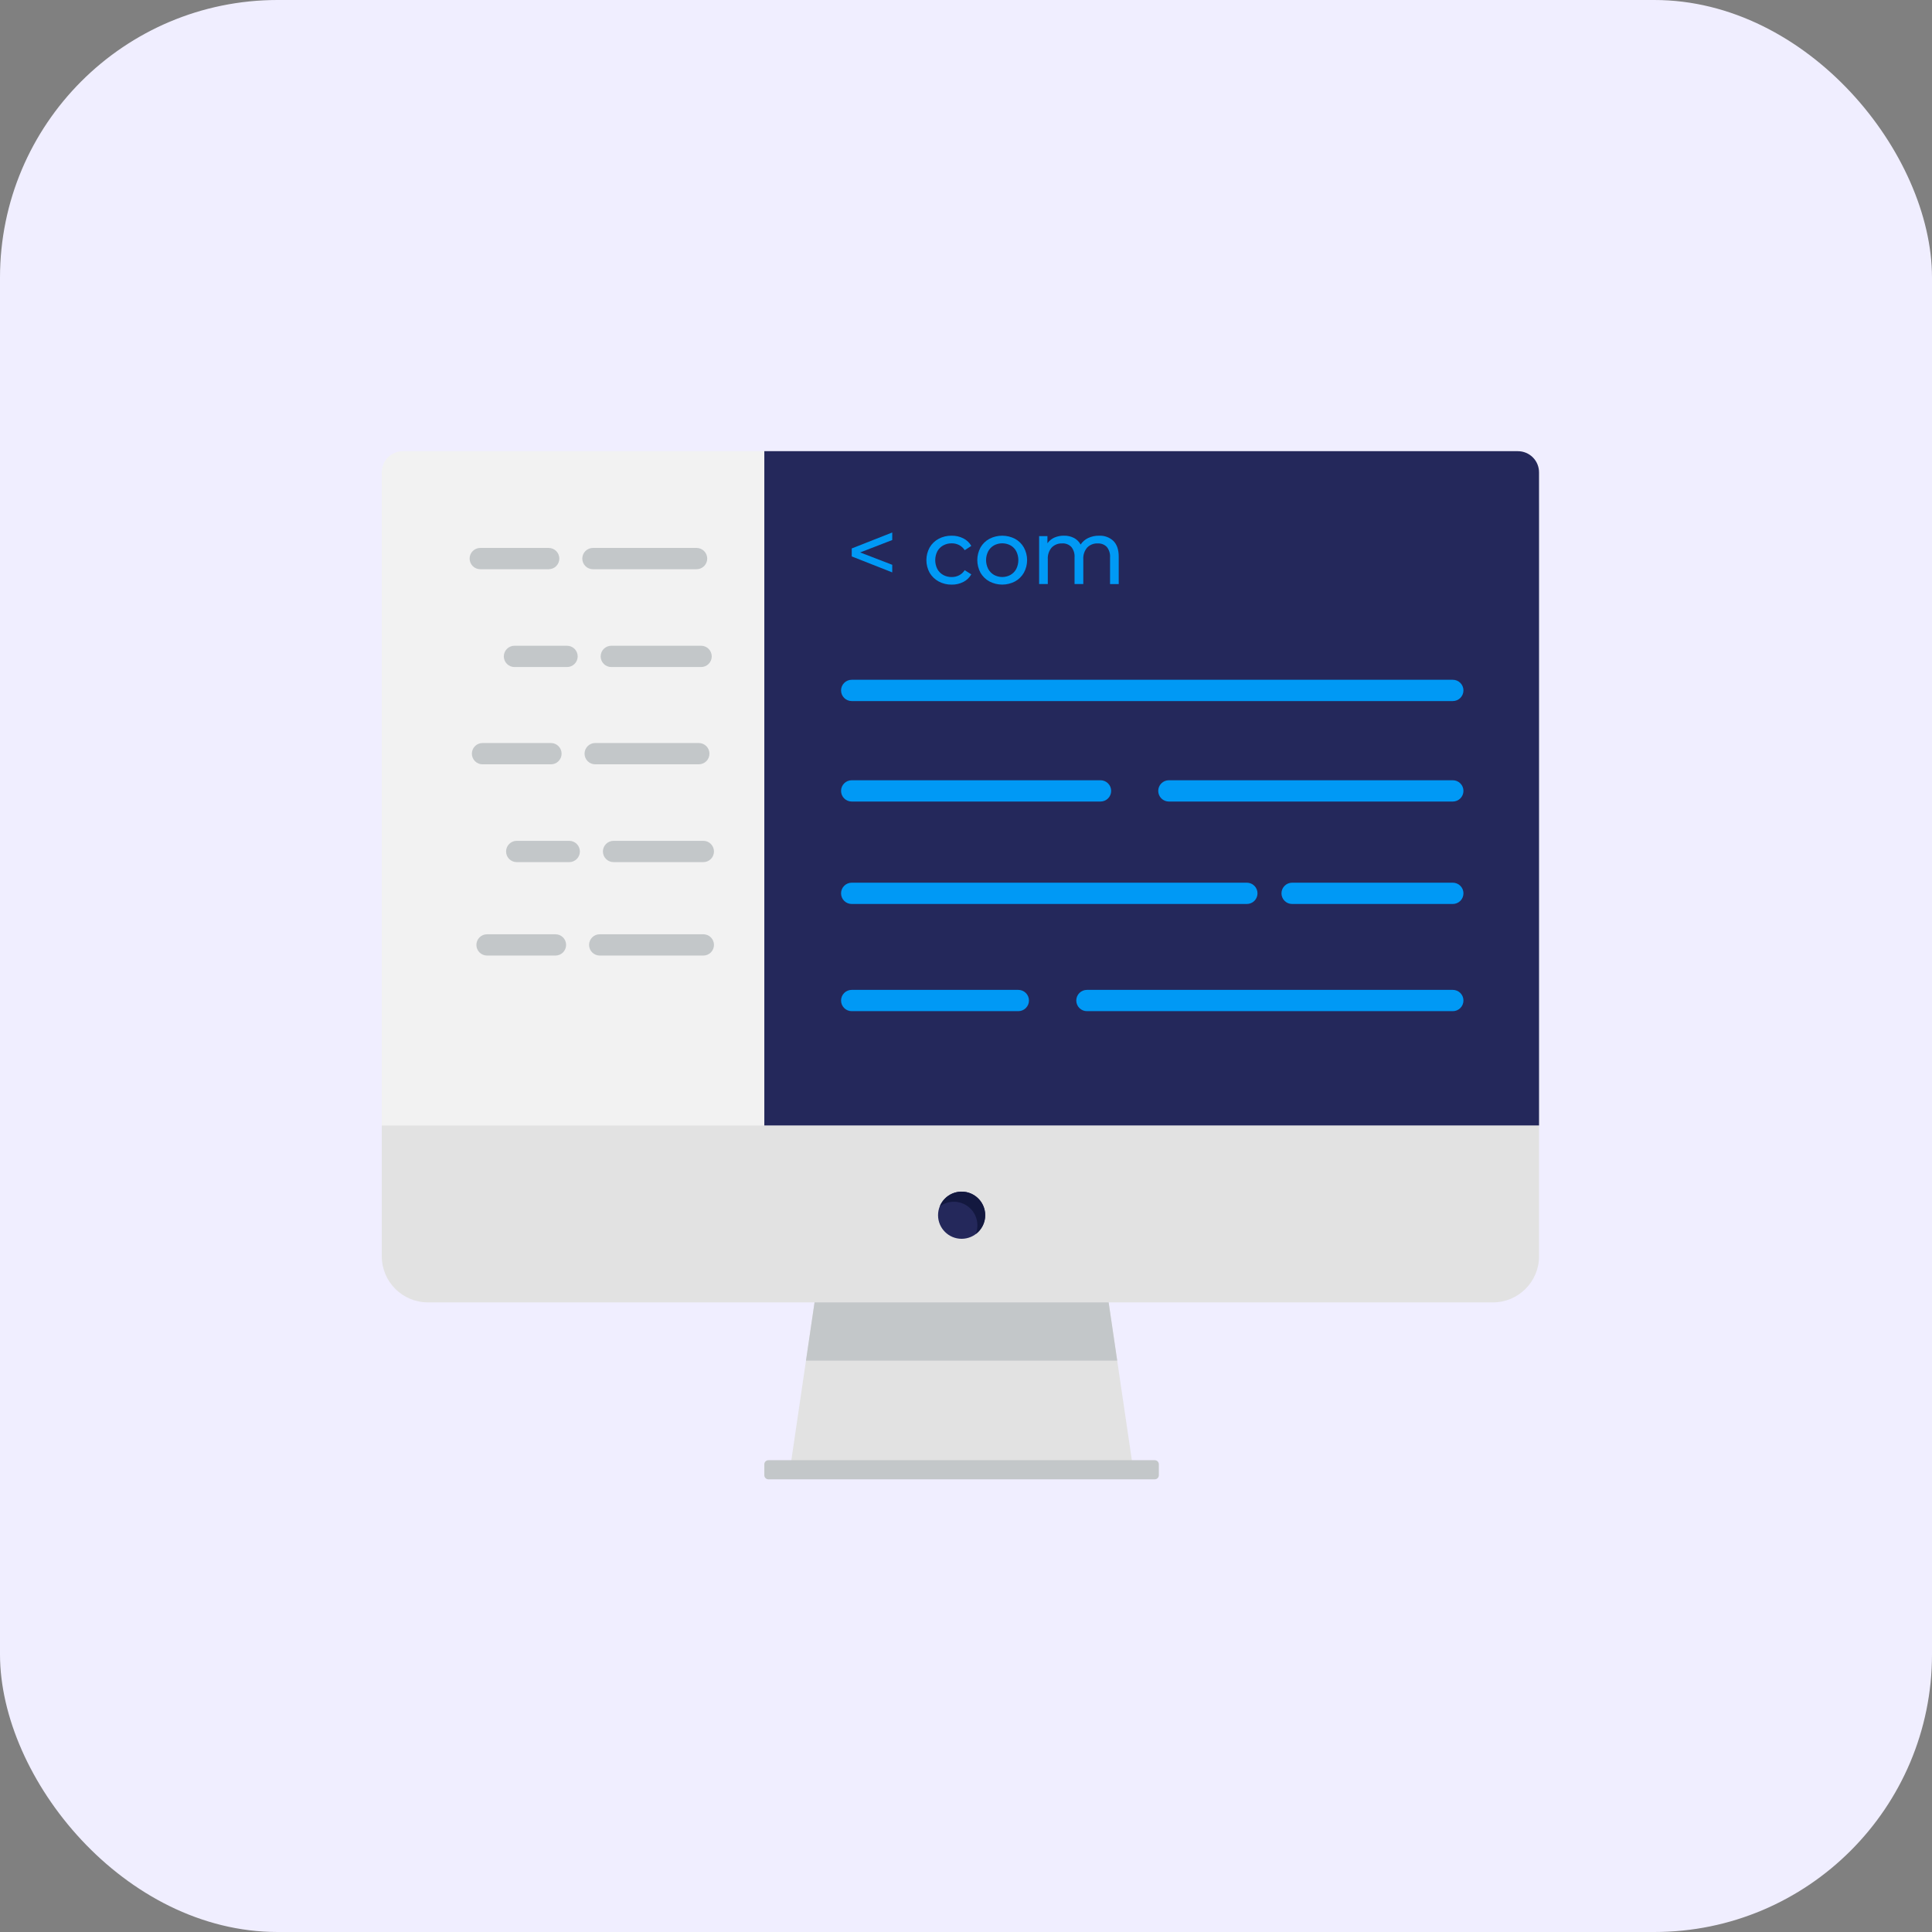 <svg width="167" height="167" viewBox="0 0 167 167" fill="none" xmlns="http://www.w3.org/2000/svg">
<rect x="0" y="0" width="167" height="167" fill="#808080" stroke="none"/>
<rect width="167" height="167" rx="24" fill="#F0EEFF"/>
<path d="M129.046 39.826H36.988C34.785 39.826 33 41.611 33 43.814V108.589C33 110.791 34.785 112.577 36.988 112.577H129.046C131.248 112.577 133.034 110.791 133.034 108.589V43.814C133.034 41.611 131.248 39.826 129.046 39.826Z" fill="#E2E2E2"/>
<path d="M34.826 39H131.196C131.68 39 132.145 39.193 132.487 39.535C132.83 39.877 133.022 40.342 133.022 40.826V97.284H33V40.826C33 40.342 33.192 39.877 33.535 39.535C33.877 39.193 34.342 39 34.826 39Z" fill="#F2F2F2"/>
<path d="M83.121 107.08C84.247 107.08 85.159 106.168 85.159 105.042C85.159 103.917 84.247 103.004 83.121 103.004C81.996 103.004 81.084 103.917 81.084 105.042C81.084 106.168 81.996 107.08 83.121 107.08Z" fill="#24285B"/>
<path d="M84.338 106.675C84.504 106.263 84.53 105.809 84.414 105.38C84.297 104.952 84.044 104.573 83.692 104.302C83.341 104.031 82.911 103.882 82.467 103.877C82.023 103.873 81.59 104.014 81.233 104.279C81.351 103.986 81.534 103.726 81.769 103.516C82.005 103.307 82.285 103.155 82.589 103.072C82.893 102.99 83.212 102.979 83.52 103.04C83.829 103.101 84.12 103.233 84.369 103.426C84.618 103.618 84.82 103.865 84.957 104.149C85.095 104.432 85.165 104.743 85.162 105.058C85.159 105.373 85.083 105.683 84.94 105.963C84.797 106.244 84.591 106.488 84.338 106.675Z" fill="#13183F"/>
<path d="M95.829 112.577H70.409L68.342 126.632H97.897L95.829 112.577Z" fill="#E2E2E2"/>
<path d="M69.669 117.609H96.57L95.829 112.577H70.409L69.669 117.609Z" fill="#C3C7C9"/>
<path d="M99.815 126.218H66.421C66.226 126.218 66.067 126.377 66.067 126.573V127.518C66.067 127.713 66.226 127.872 66.421 127.872H99.815C100.011 127.872 100.169 127.713 100.169 127.518V126.573C100.169 126.377 100.011 126.218 99.815 126.218Z" fill="#C3C7C9"/>
<path d="M128.898 43.133H36.926V93.356H128.898V43.133Z" fill="#F2F2F2"/>
<path d="M66.067 39H131.206C131.69 39 132.154 39.193 132.497 39.535C132.839 39.877 133.032 40.342 133.032 40.826V97.284H66.067V39Z" fill="#24285B"/>
<path d="M47.428 49.203H41.513C41.269 49.203 41.035 49.106 40.862 48.933C40.69 48.761 40.593 48.527 40.593 48.283C40.593 48.039 40.69 47.805 40.862 47.632C41.035 47.46 41.269 47.363 41.513 47.363H47.428C47.672 47.363 47.906 47.46 48.079 47.632C48.251 47.805 48.348 48.039 48.348 48.283C48.348 48.527 48.251 48.761 48.079 48.933C47.906 49.106 47.672 49.203 47.428 49.203Z" fill="#C3C7C9"/>
<path d="M60.211 49.203H51.253C51.009 49.203 50.775 49.106 50.602 48.933C50.43 48.761 50.333 48.527 50.333 48.283C50.333 48.039 50.43 47.805 50.602 47.632C50.775 47.46 51.009 47.363 51.253 47.363H60.211C60.455 47.363 60.689 47.46 60.862 47.632C61.034 47.805 61.131 48.039 61.131 48.283C61.131 48.527 61.034 48.761 60.862 48.933C60.689 49.106 60.455 49.203 60.211 49.203Z" fill="#C3C7C9"/>
<path d="M49.014 57.658H44.47C44.226 57.658 43.992 57.561 43.819 57.388C43.647 57.216 43.55 56.982 43.55 56.738C43.55 56.494 43.647 56.26 43.819 56.087C43.992 55.915 44.226 55.818 44.47 55.818H49.014C49.258 55.818 49.492 55.915 49.665 56.087C49.837 56.26 49.934 56.494 49.934 56.738C49.934 56.982 49.837 57.216 49.665 57.388C49.492 57.561 49.258 57.658 49.014 57.658Z" fill="#C3C7C9"/>
<path d="M60.602 57.658H52.84C52.596 57.658 52.362 57.561 52.189 57.388C52.017 57.216 51.92 56.982 51.92 56.738C51.92 56.494 52.017 56.26 52.189 56.087C52.362 55.915 52.596 55.818 52.84 55.818H60.602C60.846 55.818 61.08 55.915 61.253 56.087C61.425 56.26 61.522 56.494 61.522 56.738C61.522 56.982 61.425 57.216 61.253 57.388C61.08 57.561 60.846 57.658 60.602 57.658Z" fill="#C3C7C9"/>
<path d="M47.623 66.067H41.708C41.464 66.067 41.23 65.97 41.057 65.797C40.885 65.624 40.788 65.391 40.788 65.147C40.788 64.903 40.885 64.668 41.057 64.496C41.23 64.323 41.464 64.227 41.708 64.227H47.623C47.867 64.227 48.102 64.323 48.274 64.496C48.447 64.668 48.544 64.903 48.544 65.147C48.544 65.391 48.447 65.624 48.274 65.797C48.102 65.97 47.867 66.067 47.623 66.067Z" fill="#C3C7C9"/>
<path d="M60.404 66.066H51.448C51.204 66.066 50.97 65.969 50.798 65.797C50.625 65.624 50.528 65.39 50.528 65.146C50.528 64.902 50.625 64.668 50.798 64.496C50.97 64.323 51.204 64.226 51.448 64.226H60.404C60.648 64.226 60.882 64.323 61.055 64.496C61.227 64.668 61.324 64.902 61.324 65.146C61.324 65.39 61.227 65.624 61.055 65.797C60.882 65.969 60.648 66.066 60.404 66.066Z" fill="#C3C7C9"/>
<path d="M49.205 74.521H44.665C44.421 74.521 44.187 74.424 44.014 74.252C43.842 74.079 43.745 73.845 43.745 73.601C43.745 73.357 43.842 73.123 44.014 72.951C44.187 72.778 44.421 72.681 44.665 72.681H49.205C49.449 72.681 49.683 72.778 49.856 72.951C50.028 73.123 50.125 73.357 50.125 73.601C50.125 73.845 50.028 74.079 49.856 74.252C49.683 74.424 49.449 74.521 49.205 74.521Z" fill="#C3C7C9"/>
<path d="M60.795 74.521H53.035C52.791 74.521 52.557 74.424 52.385 74.252C52.212 74.079 52.115 73.845 52.115 73.601C52.115 73.357 52.212 73.123 52.385 72.951C52.557 72.778 52.791 72.681 53.035 72.681H60.795C61.039 72.681 61.273 72.778 61.446 72.951C61.618 73.123 61.715 73.357 61.715 73.601C61.715 73.845 61.618 74.079 61.446 74.252C61.273 74.424 61.039 74.521 60.795 74.521Z" fill="#C3C7C9"/>
<path d="M48.014 82.597H42.099C41.855 82.597 41.621 82.5 41.448 82.327C41.276 82.154 41.179 81.921 41.179 81.677C41.179 81.433 41.276 81.198 41.448 81.026C41.621 80.853 41.855 80.757 42.099 80.757H48.014C48.258 80.757 48.492 80.853 48.665 81.026C48.837 81.198 48.934 81.433 48.934 81.677C48.934 81.921 48.837 82.154 48.665 82.327C48.492 82.5 48.258 82.597 48.014 82.597Z" fill="#C3C7C9"/>
<path d="M60.795 82.597H51.839C51.595 82.597 51.361 82.5 51.188 82.327C51.016 82.154 50.919 81.921 50.919 81.677C50.919 81.433 51.016 81.198 51.188 81.026C51.361 80.853 51.595 80.757 51.839 80.757H60.795C61.039 80.757 61.273 80.853 61.446 81.026C61.618 81.198 61.715 81.433 61.715 81.677C61.715 81.921 61.618 82.154 61.446 82.327C61.273 82.5 61.039 82.597 60.795 82.597Z" fill="#C3C7C9"/>
<path d="M77.124 46.68L74.35 47.752L77.124 48.821V49.477L73.623 48.097V47.407L77.124 46.027V46.68Z" fill="#0099F5"/>
<path d="M81.134 50.259C80.811 50.084 80.542 49.824 80.356 49.507C80.172 49.173 80.076 48.797 80.076 48.416C80.076 48.035 80.172 47.66 80.356 47.326C80.54 47.008 80.81 46.747 81.134 46.574C81.482 46.391 81.87 46.298 82.263 46.305C82.612 46.299 82.957 46.378 83.268 46.535C83.559 46.679 83.8 46.907 83.958 47.19L83.388 47.558C83.268 47.37 83.1 47.216 82.903 47.112C82.704 47.012 82.485 46.962 82.263 46.965C82.008 46.961 81.756 47.023 81.532 47.144C81.317 47.262 81.14 47.44 81.023 47.655C80.903 47.892 80.84 48.155 80.84 48.421C80.84 48.687 80.903 48.95 81.023 49.187C81.14 49.403 81.317 49.581 81.532 49.7C81.756 49.821 82.008 49.883 82.263 49.879C82.485 49.881 82.705 49.83 82.903 49.73C83.1 49.627 83.268 49.474 83.388 49.286L83.958 49.645C83.799 49.928 83.559 50.158 83.268 50.305C82.957 50.462 82.612 50.541 82.263 50.535C81.869 50.541 81.48 50.446 81.134 50.259Z" fill="#0099F5"/>
<path d="M85.523 50.259C85.201 50.084 84.935 49.823 84.752 49.507C84.572 49.171 84.477 48.797 84.477 48.416C84.477 48.036 84.572 47.661 84.752 47.326C84.933 47.008 85.2 46.748 85.523 46.574C85.865 46.397 86.245 46.305 86.63 46.305C87.015 46.305 87.395 46.397 87.737 46.574C88.058 46.748 88.324 47.008 88.503 47.326C88.686 47.66 88.782 48.035 88.782 48.416C88.782 48.797 88.686 49.172 88.503 49.507C88.323 49.823 88.057 50.084 87.737 50.259C87.396 50.438 87.016 50.532 86.63 50.532C86.244 50.532 85.864 50.438 85.523 50.259ZM87.347 49.693C87.558 49.572 87.731 49.393 87.846 49.178C87.964 48.941 88.025 48.68 88.025 48.415C88.025 48.151 87.964 47.889 87.846 47.653C87.732 47.438 87.56 47.261 87.349 47.142C87.129 47.024 86.883 46.963 86.633 46.963C86.384 46.963 86.138 47.024 85.918 47.142C85.707 47.262 85.534 47.439 85.419 47.653C85.298 47.889 85.235 48.15 85.235 48.415C85.235 48.68 85.298 48.942 85.419 49.178C85.535 49.392 85.708 49.57 85.918 49.693C86.137 49.813 86.383 49.877 86.633 49.877C86.884 49.877 87.13 49.813 87.349 49.693H87.347Z" fill="#0099F5"/>
<path d="M96.241 46.758C96.544 47.062 96.701 47.508 96.701 48.103V50.486H95.951V48.186C95.975 47.86 95.877 47.537 95.675 47.28C95.573 47.175 95.449 47.093 95.312 47.04C95.175 46.987 95.028 46.965 94.881 46.974C94.714 46.966 94.546 46.993 94.39 47.055C94.234 47.116 94.092 47.21 93.975 47.331C93.734 47.613 93.614 47.979 93.639 48.35V50.484H92.883V48.184C92.907 47.858 92.808 47.535 92.607 47.278C92.504 47.172 92.38 47.091 92.243 47.038C92.106 46.985 91.96 46.962 91.813 46.972C91.645 46.964 91.478 46.992 91.322 47.053C91.166 47.114 91.024 47.208 90.907 47.328C90.666 47.611 90.546 47.977 90.571 48.347V50.482H89.821V46.342H90.539V46.96C90.69 46.747 90.894 46.578 91.132 46.471C91.396 46.355 91.682 46.298 91.969 46.303C92.268 46.297 92.563 46.364 92.83 46.498C93.076 46.625 93.277 46.824 93.407 47.069C93.569 46.826 93.793 46.632 94.056 46.507C94.35 46.37 94.671 46.3 94.996 46.305C95.224 46.293 95.451 46.327 95.665 46.404C95.879 46.482 96.075 46.602 96.241 46.758Z" fill="#0099F5"/>
<path d="M95.127 69.284H73.62C73.376 69.284 73.142 69.187 72.97 69.015C72.797 68.842 72.7 68.608 72.7 68.364C72.7 68.12 72.797 67.886 72.97 67.714C73.142 67.541 73.376 67.444 73.62 67.444H95.127C95.371 67.444 95.605 67.541 95.778 67.714C95.951 67.886 96.047 68.12 96.047 68.364C96.047 68.608 95.951 68.842 95.778 69.015C95.605 69.187 95.371 69.284 95.127 69.284Z" fill="#0099F5"/>
<path d="M125.579 60.599H73.62C73.376 60.599 73.142 60.502 72.97 60.33C72.797 60.157 72.7 59.923 72.7 59.679C72.7 59.435 72.797 59.201 72.97 59.029C73.142 58.856 73.376 58.759 73.62 58.759H125.579C125.823 58.759 126.057 58.856 126.23 59.029C126.402 59.201 126.499 59.435 126.499 59.679C126.499 59.923 126.402 60.157 126.23 60.33C126.057 60.502 125.823 60.599 125.579 60.599Z" fill="#0099F5"/>
<path d="M125.579 69.284H101.036C100.792 69.284 100.558 69.187 100.386 69.015C100.213 68.842 100.116 68.608 100.116 68.364C100.116 68.12 100.213 67.886 100.386 67.714C100.558 67.541 100.792 67.444 101.036 67.444H125.579C125.823 67.444 126.057 67.541 126.23 67.714C126.402 67.886 126.499 68.12 126.499 68.364C126.499 68.608 126.402 68.842 126.23 69.015C126.057 69.187 125.823 69.284 125.579 69.284Z" fill="#0099F5"/>
<path d="M107.777 78.139H73.62C73.376 78.139 73.142 78.042 72.97 77.87C72.797 77.697 72.7 77.463 72.7 77.219C72.7 76.975 72.797 76.741 72.97 76.569C73.142 76.396 73.376 76.299 73.62 76.299H107.777C108.021 76.299 108.255 76.396 108.428 76.569C108.6 76.741 108.697 76.975 108.697 77.219C108.697 77.463 108.6 77.697 108.428 77.87C108.255 78.042 108.021 78.139 107.777 78.139Z" fill="#0099F5"/>
<path d="M125.579 78.139H111.689C111.445 78.139 111.211 78.042 111.039 77.87C110.866 77.697 110.769 77.463 110.769 77.219C110.769 76.975 110.866 76.741 111.039 76.569C111.211 76.396 111.445 76.299 111.689 76.299H125.579C125.823 76.299 126.057 76.396 126.23 76.569C126.402 76.741 126.499 76.975 126.499 77.219C126.499 77.463 126.402 77.697 126.23 77.87C126.057 78.042 125.823 78.139 125.579 78.139Z" fill="#0099F5"/>
<path d="M88.023 87.403H73.62C73.376 87.403 73.142 87.307 72.97 87.134C72.797 86.962 72.7 86.728 72.7 86.484C72.7 86.24 72.797 86.005 72.97 85.833C73.142 85.66 73.376 85.564 73.62 85.564H88.023C88.267 85.564 88.501 85.66 88.673 85.833C88.846 86.005 88.943 86.24 88.943 86.484C88.943 86.728 88.846 86.962 88.673 87.134C88.501 87.307 88.267 87.403 88.023 87.403Z" fill="#0099F5"/>
<path d="M125.579 87.403H93.952C93.708 87.403 93.474 87.307 93.302 87.134C93.129 86.962 93.032 86.728 93.032 86.484C93.032 86.24 93.129 86.005 93.302 85.833C93.474 85.66 93.708 85.564 93.952 85.564H125.579C125.823 85.564 126.057 85.66 126.23 85.833C126.403 86.005 126.499 86.24 126.499 86.484C126.499 86.728 126.403 86.962 126.23 87.134C126.057 87.307 125.823 87.403 125.579 87.403Z" fill="#0099F5"/>
</svg>
